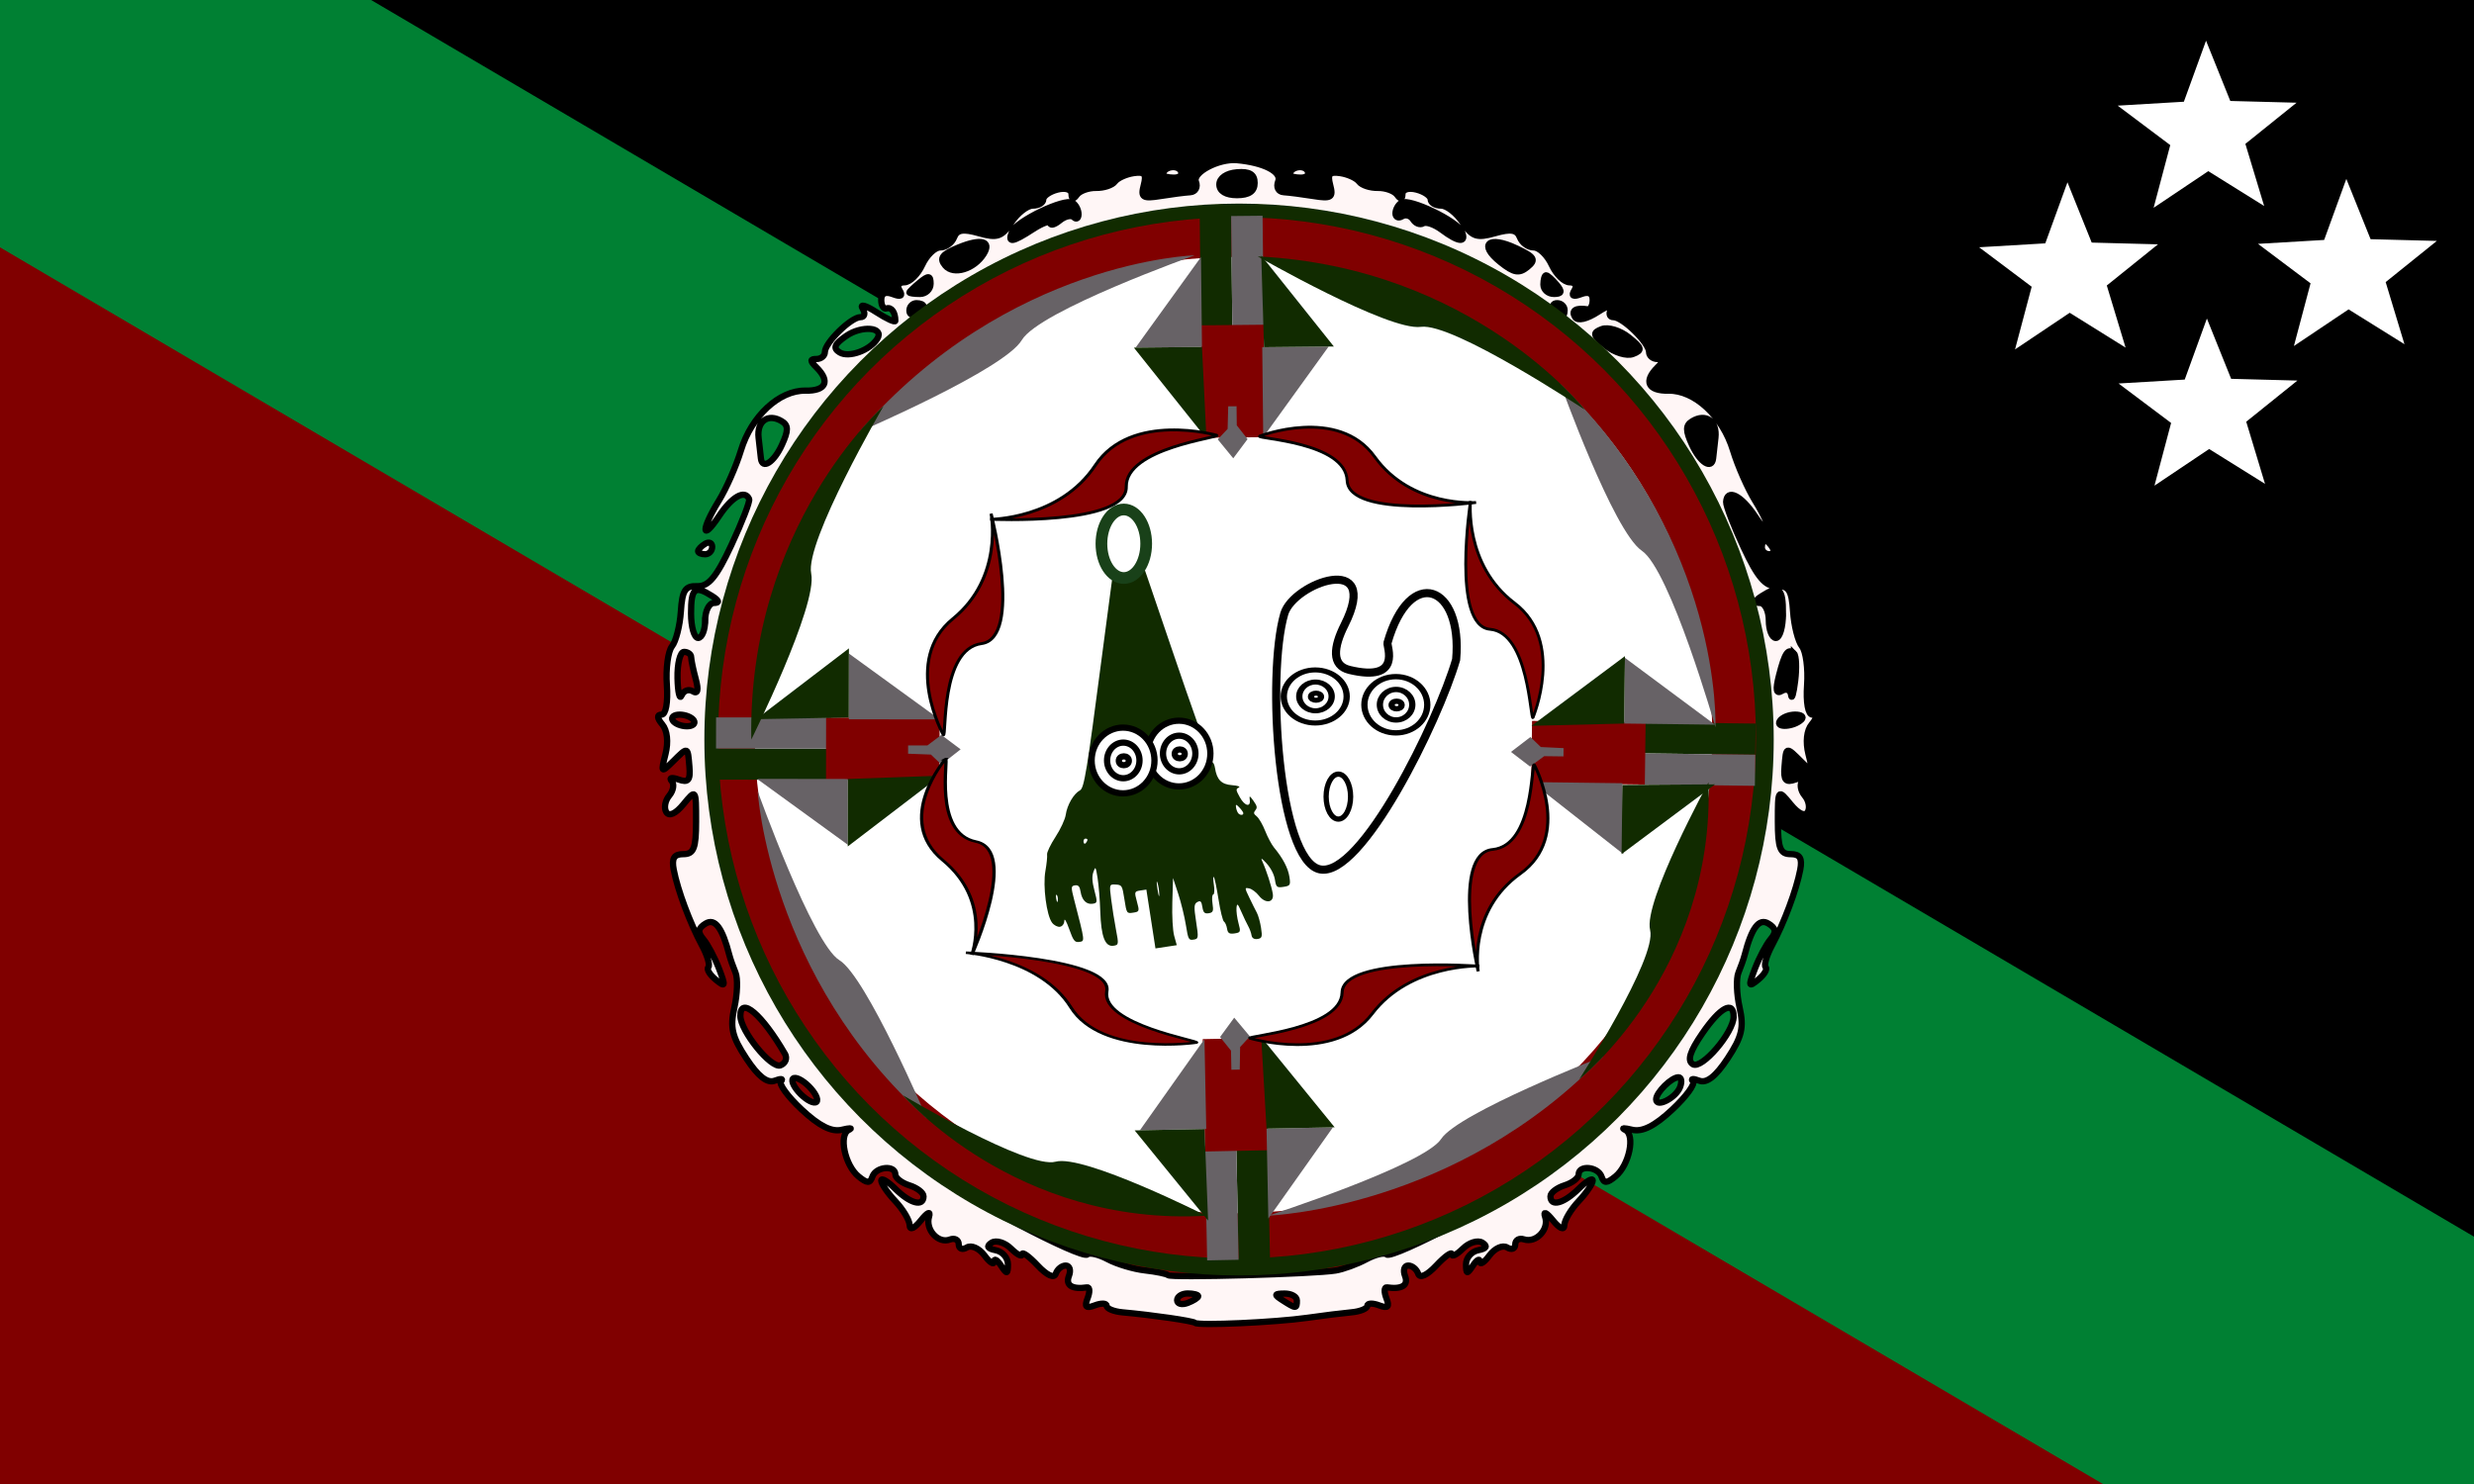 <?xml version="1.0" encoding="UTF-8"?>
<!-- Created with Inkscape (http://www.inkscape.org/) -->
<svg id="svg2" width="1e3" height="600" version="1.0" xmlns="http://www.w3.org/2000/svg" xmlns:cc="http://creativecommons.org/ns#" xmlns:dc="http://purl.org/dc/elements/1.1/" xmlns:rdf="http://www.w3.org/1999/02/22-rdf-syntax-ns#">
 <g id="layer1" transform="translate(-8,-465.362)">
  <rect id="rect4611" x="8" y="465" width="1e3" height="601" color="#000000" fill="#008033"/>
  <path id="path4617" d="m158 465.362 850 500v-500z" fill="#000000" fill-rule="evenodd"/>
  <path id="path5588" d="M 858,1065.362 8,565.362 8,1065.362 Z" fill="#800000" fill-rule="evenodd"/>
  <g id="g5599" transform="matrix(1.409,0,0,1.377,-10.858,483.083)" fill="#ffffff">
   <path id="path5591" transform="matrix(.729 .492 -.492 .729 240.719 -274.843)" d="m603 35.362-21.615 0.557-7.934 20.114-7.209-20.385-21.581-1.33 17.159-13.156-5.404-20.936 17.814 12.254 18.241-11.609-6.15 20.729z" color="#000000"/>
   <path id="path5593" transform="matrix(.729 .492 -.492 .729 240.966 -193.26)" d="m603 35.362-21.615 0.557-7.934 20.114-7.209-20.385-21.581-1.33 17.159-13.156-5.404-20.936 17.814 12.254 18.241-11.609-6.15 20.729z" color="#000000"/>
   <path id="path5595" transform="matrix(.729 .492 -.492 .729 200.966 -233.26)" d="m603 35.362-21.615 0.557-7.934 20.114-7.209-20.385-21.581-1.33 17.159-13.156-5.404-20.936 17.814 12.254 18.241-11.609-6.15 20.729z" color="#000000"/>
   <path id="path5597" transform="matrix(.729 .492 -.492 .729 280.966 -234.26)" d="m603 35.362-21.615 0.557-7.934 20.114-7.209-20.385-21.581-1.33 17.159-13.156-5.404-20.936 17.814 12.254 18.241-11.609-6.15 20.729z" color="#000000"/>
  </g>
  <g id="g1784" transform="translate(-9.17,6.696)">
   <path id="path3234" d="m500.227 993.522c-0.791-0.789-17.068-3.156-29.327-4.265-3.524-0.319-6.407-1.491-6.407-2.606 0-1.114-2.144-1.211-4.765-0.215-3.6 1.368-4.322 0.665-2.95-2.874 0.999-2.577 0.901-4.55-0.218-4.385-6.031 0.89-8.79-0.839-7.334-4.597 0.901-2.326 0.327-4.229-1.276-4.229-1.603 0-3.413 1.48-4.022 3.29-0.676 2.007-3.544 0.7-7.356-3.351-3.437-3.653-6.248-5.677-6.248-4.498 0 1.179-2.025 0.137-4.501-2.314-2.475-2.451-5.999-3.523-7.83-2.382-2.259 1.407-1.727 2.389 1.653 3.052 2.741 0.538 4.963 3.105 4.939 5.705-0.038 4.083-0.42 4.151-2.804 0.498-1.518-2.326-2.78-3.035-2.804-1.576-0.024 1.459-1.771 0.314-3.883-2.545-2.112-2.859-5.315-4.296-7.119-3.192-1.804 1.104-3.279 0.528-3.279-1.281 0-1.808-1.608-2.676-3.574-1.929-4.726 1.796-10.001-4.016-8.417-9.274 0.719-2.388-0.67-1.759-3.252 1.471-2.699 3.377-4.544 4.178-4.598 1.997-0.05-2.003-2.653-6.366-5.785-9.695-3.132-3.329-5.695-7.082-5.695-8.341 0-1.258 2.563 0.25 5.695 3.351 6.031 5.972 11.39 7.388 11.39 3.01 0-1.446-2.563-3.435-5.695-4.419-3.132-0.984-5.695-2.973-5.695-4.419 0-3.934-7.883-3.172-9.266 0.895-0.952 2.8-2.106 2.783-5.617-0.086-5.547-4.532-8.114-16.847-3.924-18.821 1.73-0.815 0.465-0.838-2.811-0.05-4.129 0.993-9.108-1.511-16.227-8.159-5.649-5.275-9.414-10.439-8.367-11.476 1.047-1.036-0.092-1.126-2.531-0.2-3.019 1.147-6.685-1.73-11.489-9.014-5.772-8.754-6.651-12.493-4.831-20.568 1.223-5.428 1.434-11.772 0.468-14.098-0.966-2.326-2.083-5.498-2.481-7.049-2.872-11.176-5.841-15.113-9.642-12.788-3.076 1.883-3.285 3.424-0.857 6.321 1.766 2.107 4.608 7.468 6.314 11.913 2.754 7.173 2.605 7.672-1.328 4.44-2.437-2.003-3.793-4.273-3.013-5.045 0.78-0.772-0.357-4.715-2.526-8.762-4.945-9.226-9.848-22.348-11.442-30.619-0.901-4.677 0.124-6.344 3.902-6.344 4.205 0 5.125-2.369 5.125-13.203 0-13.114-0.034-13.161-5.082-6.988-3.156 3.86-5.793 5.076-6.957 3.211-1.031-1.652-0.494-4.651 1.193-6.664 1.687-2.013 2.118-4.697 0.957-5.965-1.161-1.267 0.113-1.515 2.832-0.549 3.911 1.389 4.821 0.306 4.362-5.19-0.692-8.274-0.496-8.215-6.734-2.039-4.708 4.662-4.854 4.508-2.928-3.089 1.229-4.848 0.72-9.554-1.292-11.955-2.158-2.574-2.269-3.96-0.319-3.96 1.763 0 2.652-4.94 2.157-11.983-0.464-6.591 0.466-13.621 2.066-15.623 1.6-2.002 3.217-8.346 3.594-14.098 0.563-8.59 1.747-10.418 6.63-10.238 4.572 0.169 7.762-3.679 13.817-16.667 4.33-9.287 7.552-17.633 7.161-18.546-1.698-3.961-6.912-1.038-12.128 6.798-7.258 10.903-7.384 5.641-0.147-6.111 3.025-4.912 7.054-14.069 8.954-20.348 4.202-13.888 15.534-24.387 26.101-24.182 8.268 0.16 10.112-3.772 4.413-9.415-2.658-2.632-2.658-3.383 0-3.383 1.879 0 3.417-1.269 3.417-2.82 0-3.741 10.582-14.098 14.405-14.098 1.684 0 2.047-1.556 0.822-3.524-1.206-1.938 1.281-1.275 5.527 1.475 4.246 2.75 7.72 4.336 7.72 3.524 0-3.448-1.571-5.655-3.559-4.999-1.175 0.388-2.136-1.158-2.136-3.436 0-2.704 1.644-3.516 4.738-2.34 3.186 1.211 4.064 0.72 2.679-1.498-1.197-1.918-0.392-3.299 1.923-3.299 2.19 0 5.442-3.172 7.226-7.049 1.784-3.877 5.056-7.049 7.271-7.049 2.215 0 4.738-1.834 5.607-4.075 1.199-3.094 3.63-3.492 10.104-1.654 7.308 2.075 9.168 1.45 13.028-4.384 2.477-3.743 6.395-6.805 8.708-6.805 2.313 0 4.205-1.121 4.205-2.491 0-1.37 2.563-3.154 5.695-3.965 3.26-0.844 5.713-0.081 5.738 1.786 0.029 2.157 0.751 2.274 2.136 0.344 1.151-1.604 4.655-2.873 7.787-2.82 3.132 0.054 6.55-1.078 7.596-2.513 1.046-1.436 4.442-2.995 7.548-3.464 4.432-0.67 5.321 0.378 4.135 4.871-1.312 4.967-0.427 5.549 6.689 4.401 4.51-0.728 9.94-1.428 12.065-1.555 2.133-0.128 3.167-2.03 2.309-4.245-1.458-3.763 9.235-9.375 16.607-8.714 10.808 0.968 18.153 4.723 16.679 8.527-0.934 2.41 0.02 4.299 2.236 4.432 2.125 0.128 7.554 0.827 12.065 1.555 7.116 1.148 8.001 0.566 6.689-4.401-1.187-4.493-0.297-5.541 4.135-4.871 3.106 0.469 6.502 2.028 7.548 3.464 1.046 1.436 4.464 2.567 7.596 2.513 3.132-0.054 6.636 1.215 7.787 2.82 1.384 1.93 2.107 1.814 2.136-0.344 0.025-1.866 2.478-2.63 5.738-1.786 3.132 0.811 5.695 2.595 5.695 3.965 0 1.37 1.892 2.491 4.205 2.491 2.313 0 6.232 3.062 8.708 6.805 3.86 5.833 5.72 6.459 13.028 4.384 6.474-1.839 8.905-1.441 10.105 1.654 0.869 2.241 3.392 4.075 5.607 4.075 2.215 0 5.487 3.172 7.271 7.049 1.784 3.877 5.035 7.049 7.226 7.049 2.315 0 3.12 1.381 1.923 3.299-1.384 2.218-0.507 2.709 2.679 1.498 3.094-1.176 4.738-0.363 4.738 2.34 0 2.277-0.961 3.991-2.136 3.807-4.709-0.736-6.653 0.477-5.003 3.122 1.057 1.694 4.713 0.864 9.312-2.115 4.164-2.697 6.585-3.317 5.378-1.378-1.225 1.968-0.862 3.524 0.822 3.524 3.823 0 14.405 10.356 14.405 14.098 0 1.551 1.538 2.82 3.417 2.82 2.658 0 2.658 0.752 0 3.383-5.698 5.643-3.855 9.575 4.413 9.415 10.567-0.205 21.899 10.294 26.101 24.182 1.9 6.28 5.929 15.436 8.954 20.348 7.237 11.753 7.11 17.014-0.147 6.111-5.559-8.351-11.255-11.123-11.588-5.639-0.094 1.551 3.128 9.897 7.161 18.546 5.583 11.974 8.751 15.674 13.277 15.507 4.883-0.18 6.067 1.648 6.63 10.238 0.377 5.752 1.994 12.095 3.594 14.098 1.6 2.002 2.529 9.033 2.066 15.623-0.495 7.043 0.394 11.983 2.157 11.983 1.95 0 1.839 1.385-0.319 3.96-2.012 2.401-2.521 7.107-1.292 11.955 1.926 7.597 1.78 7.751-2.928 3.089-6.237-6.176-6.042-6.235-6.734 2.039-0.459 5.496 0.451 6.579 4.362 5.19 2.718-0.965 3.993-0.718 2.832 0.549-1.161 1.267-0.73 3.952 0.957 5.965 1.687 2.013 2.224 5.012 1.193 6.664-1.164 1.865-3.801 0.648-6.957-3.211-5.048-6.173-5.082-6.126-5.082 6.988 0 10.834 0.92 13.203 5.125 13.203 3.778 0 4.803 1.667 3.902 6.344-1.594 8.271-6.497 21.393-11.442 30.619-2.169 4.047-3.305 7.99-2.526 8.762 0.78 0.772-0.576 3.042-3.013 5.045-3.932 3.232-4.082 2.733-1.328-4.44 1.707-4.445 4.548-9.805 6.314-11.913 2.429-2.898 2.22-4.439-0.857-6.321-3.8-2.326-6.769 1.612-9.642 12.788-0.399 1.551-1.515 4.723-2.481 7.049-0.966 2.326-0.756 8.67 0.468 14.098 1.82 8.074 0.942 11.813-4.831 20.568-4.803 7.284-8.47 10.161-11.489 9.014-2.438-0.927-3.577-0.837-2.531 0.2 1.047 1.036-2.719 6.2-8.367 11.476-7.119 6.648-12.098 9.152-16.227 8.159-3.276-0.788-4.541-0.765-2.811 0.05 4.191 1.975 1.623 14.289-3.924 18.821-3.511 2.869-4.665 2.886-5.617 0.086-1.382-4.067-9.266-4.828-9.266-0.895 0 1.446-2.563 3.435-5.695 4.419s-5.695 2.973-5.695 4.419c0 4.379 5.358 2.963 11.39-3.01 3.132-3.101 5.695-4.609 5.695-3.351 0 1.258-2.563 5.012-5.695 8.341-3.132 3.329-5.736 7.692-5.785 9.695-0.054 2.191-1.909 1.395-4.654-1.997-2.619-3.236-3.946-3.83-3.114-1.395 1.726 5.053-3.635 10.759-8.576 9.128-1.924-0.635-3.498 0.295-3.498 2.066 0 1.772-1.476 2.318-3.279 1.214-1.804-1.104-5.007 0.333-7.119 3.192-2.112 2.859-3.859 4.005-3.883 2.545-0.024-1.459-1.286-0.75-2.804 1.576-2.384 3.652-2.766 3.585-2.804-0.498-0.024-2.6 2.199-5.167 4.939-5.705 3.381-0.663 3.912-1.645 1.653-3.052-1.831-1.141-5.355-0.069-7.83 2.382-2.475 2.451-4.501 3.492-4.501 2.314 0-1.179-2.812 0.846-6.248 4.498-3.812 4.051-6.68 5.358-7.356 3.351-0.609-1.809-2.419-3.29-4.022-3.29-1.603 0-2.177 1.903-1.276 4.229 1.456 3.758-1.303 5.487-7.334 4.597-1.118-0.165-1.216 1.808-0.217 4.385 1.372 3.54 0.65 4.242-2.95 2.874-2.621-0.996-4.765-0.899-4.765 0.215 0 1.114-2.883 2.287-6.407 2.606-3.524 0.319-11.532 1.315-17.796 2.214-12.863 1.846-44.204 3.261-45.417 2.051zm1.282-10.786c0-0.609-1.922-1.108-4.271-1.108-2.349 0-4.271 1.229-4.271 2.731 0 1.502 1.922 2.001 4.271 1.108 2.349-0.893 4.271-2.122 4.271-2.731zm39.864 1.711c0-1.551-2.242-2.8-4.983-2.776-4.258 0.037-4.362 0.441-0.712 2.776 5.374 3.439 5.695 3.439 5.695 0zm15.661-12.098c3.132-0.515 8.688-2.547 12.345-4.516 3.658-1.969 7.378-2.859 8.268-1.978 2.197 2.175 50.901-23.459 59.412-31.271 3.751-3.442 6.82-5.693 6.82-5.002 0 1.628 13.256-9.527 21.299-17.923 3.44-3.591 9.344-13.397 13.121-21.792 5.274-11.723 8.005-14.912 11.774-13.747 3.815 1.179 6.968-2.758 14.161-17.682 5.089-10.559 9.395-19.832 9.568-20.608 0.173-0.775 1.717-4.741 3.43-8.813 6.867-16.317 12.45-46.102 12.355-65.905-0.059-12.27-4.05-44.391-6.655-53.571-1.761-6.203-3.333-11.912-3.494-12.688-1.669-8.02-13.226-32.736-21.095-45.112-9.131-14.363-13.461-19.895-26.702-34.12-2.741-2.944-4.037-5.353-2.881-5.353 2.314 0-18.83-15.359-21.683-15.751-6.267-0.86-12.515-5.749-16.085-12.586-2.274-4.354-7.032-8.808-10.572-9.897s-10.282-4.666-14.98-7.949c-4.698-3.283-9.183-6.081-9.966-6.218-0.783-0.136-3.346-0.94-5.695-1.787-2.349-0.846-10.037-3.106-17.084-5.021-7.047-1.915-17.939-5.049-24.203-6.964-15.049-4.6-50.212-3.511-69.761 2.161-8.613 2.499-18.864 5.349-22.779 6.333-3.915 0.984-9.041 2.519-11.39 3.41-2.349 0.891-4.912 1.732-5.695 1.868-0.783 0.136-5.268 2.934-9.966 6.218-4.698 3.283-11.439 6.86-14.98 7.949s-8.298 5.542-10.572 9.897c-3.571 6.837-9.818 11.726-16.085 12.586-2.853 0.392-23.997 15.751-21.683 15.751 1.156 0-0.141 2.409-2.881 5.353-13.241 14.225-17.571 19.758-26.702 34.12-7.869 12.376-19.426 37.093-21.095 45.112-0.161 0.775-1.734 6.485-3.494 12.688-2.606 9.18-6.596 41.301-6.655 53.571-0.096 19.803 5.488 49.588 12.355 65.905 1.714 4.072 3.257 8.038 3.43 8.813 0.173 0.775 4.479 10.049 9.568 20.608 7.193 14.923 10.346 18.86 14.161 17.682 3.769-1.165 6.5 2.024 11.774 13.747 3.777 8.395 9.681 18.201 13.121 21.792 8.043 8.396 21.299 19.55 21.299 17.923 0-0.691 3.069 1.56 6.82 5.002 8.512 7.811 57.216 33.446 59.412 31.271 0.89-0.881 4.61-4.3e-4 8.268 1.957 3.658 1.957 10.402 3.977 14.987 4.489 4.585 0.512 8.79 1.38 9.345 1.93 1.156 1.144 59.131-0.466 67.74-1.881zm-212.945-74.502c-2.61-2.585-5.478-3.974-6.373-3.088-0.895 0.886 0.508 3.726 3.119 6.31 2.61 2.585 5.478 3.974 6.373 3.088 0.895-0.886-0.508-3.726-3.119-6.31zm352.159 0.386c0.855-2.206 0.57-4.011-0.634-4.011-2.832 0-9.022 6.129-9.022 8.934 0 3.51 7.961-0.548 9.656-4.923zm-361.794-13.47c-9.264-15.96-18.025-23.439-18.025-15.386 0 6.086 12.436 21.451 16.203 20.02 2.033-0.772 2.853-2.857 1.822-4.633zm383.459-15.055c0-6.705-5.391-3.825-12.655 6.76-5.094 7.423-6.198 11.033-3.818 12.49 3.589 2.197 16.472-12.858 16.472-19.249zm-420.286-119.752c-0.807-1.292-3.388-2.35-5.738-2.35-2.349 0-3.611 1.057-2.805 2.35 0.807 1.292 3.388 2.35 5.738 2.35 2.349 0 3.611-1.057 2.805-2.35zm447.728-0.388c1.089-1.079-0.079-1.961-2.597-1.961-2.518 0-5.3 1.157-6.183 2.572-1.822 2.919 5.747 2.392 8.78-0.611zm-448.167-11.406c2.017 1.235 2.431-0.433 1.219-4.917-1.008-3.732-1.851-7.736-1.872-8.899-0.021-1.163-1.32-2.115-2.886-2.115-1.566 0-2.746 4.758-2.623 10.573 0.124 5.815 0.874 8.979 1.667 7.031 0.793-1.948 2.816-2.701 4.495-1.674zm445.128-15.262c-2.354-2.331-3.745-0.29-6.079 8.921-1.477 5.828-1.136 7.596 1.192 6.172 1.794-1.098 3.468-0.336 3.718 1.694 0.251 2.03 0.982-0.555 1.625-5.744 0.643-5.189 0.438-10.158-0.456-11.043zm-440.125-13.357c0-3.877 1.602-7.068 3.559-7.092 2.373-0.029 2.136-0.954-0.712-2.776-7.057-4.516-8.542-3.29-8.542 7.049 0 5.428 1.281 9.868 2.847 9.868 1.566 0 2.847-3.172 2.847-7.049zm435.653-2.82c0-10.338-1.486-11.564-8.542-7.049-2.847 1.822-3.085 2.748-0.712 2.776 1.958 0.024 3.559 3.215 3.559 7.092 0 3.877 1.281 7.049 2.847 7.049 1.566 0 2.847-4.441 2.847-9.868zm-404.643-68.118c2.7-5.867 2.701-7.957 3e-3 -9.607-5.522-3.379-10.171-0.094-9.411 6.65 0.386 3.425 0.809 7.178 0.939 8.341 0.524 4.666 5.217 1.682 8.468-5.383zm376.406 5.383c0.131-1.163 0.553-4.917 0.939-8.341 0.76-6.744-3.889-10.029-9.411-6.65-2.697 1.651-2.696 3.74 3e-3 9.607 3.251 7.065 7.945 10.049 8.468 5.383zm-337.83-48.357c2.931-4.696-6.265-5.511-12.601-1.116-4.785 3.318-5.417 4.925-2.616 6.639 3.713 2.272 12.296-0.843 15.217-5.523zm303.723-0.607c-3.45-2.766-8.329-4.248-10.843-3.293-3.93 1.493-3.691 2.442 1.702 6.766 3.45 2.766 8.329 4.248 10.843 3.293 3.93-1.493 3.691-2.442-1.702-6.766zm-285.04-12.527c0-0.684-1.281-1.243-2.847-1.243-1.566 0-2.847 1.344-2.847 2.986 0 1.642 1.281 2.202 2.847 1.243 1.566-0.958 2.847-2.302 2.847-2.986zm259.114 1.576c0-1.551-1.357-2.82-3.015-2.82-1.658 0-2.224 1.269-1.256 2.82 0.968 1.551 2.325 2.82 3.015 2.82s1.256-1.269 1.256-2.82zm-256.267-10.683c0-3.329-0.807-3.441-4.271-0.595-2.349 1.931-4.271 3.778-4.271 4.105 0 0.327 1.922 0.595 4.271 0.595 2.349 0 4.271-1.847 4.271-4.105zm253.025 0.345c-1.733-2.068-3.635-3.759-4.226-3.759-0.591 0-1.075 1.692-1.075 3.759 0 2.068 1.902 3.759 4.226 3.759 3.199 0 3.46-0.914 1.075-3.759zm-231.543-12.421c3.242-5.195-1.058-6.323-10.047-2.635-6.825 2.799-7.997 4.374-5.487 7.369 3.33 3.973 11.691 1.425 15.534-4.734zm215.183-2.299c-11.159-5.233-15.314-1.575-6.369 5.606 5.461 4.384 7.591 4.769 10.98 1.984 3.578-2.941 2.891-4.071-4.611-7.589zm-195.278-7.691c3.86-2.504 7.018-3.618 7.018-2.474 0 1.144 1.72 0.666 3.821-1.061 2.102-1.727 4.664-2.305 5.695-1.285 1.03 1.02 1.874 0.45 1.874-1.268 0-1.718-1.067-3.776-2.372-4.574-3.225-1.974-22.638 7.306-24.46 11.692-1.944 4.68-0.012 4.444 8.423-1.029zm173.373 1.029c-1.822-4.386-21.235-13.665-24.46-11.692-1.304 0.798-2.372 2.72-2.372 4.271 0 1.551 1.193 2.09 2.651 1.197 1.458-0.892 3.468-0.312 4.468 1.289 0.999 1.601 2.821 2.297 4.048 1.546 1.227-0.751 4.662 0.457 7.634 2.684 6.723 5.039 9.949 5.322 8.031 0.704zm-83.78-19.705c0-3.505-2.029-4.736-7.119-4.319-4.239 0.347-7.119 2.331-7.119 4.903 0 2.727 2.623 4.319 7.119 4.319 4.864 0 7.119-1.553 7.119-4.903zm-224.945 148.865c0-0.684 1.281-2.028 2.847-2.986 1.566-0.958 2.847-0.399 2.847 1.243 0 1.642-1.281 2.986-2.847 2.986-1.566 0-2.847-0.56-2.847-1.243zm429.958-1.576c0-1.551 0.565-2.82 1.256-2.82 0.691 0 2.048 1.269 3.015 2.82 0.968 1.551 0.403 2.82-1.256 2.82-1.658 0-3.015-1.269-3.015-2.82zm-242.03-150.678c0-2.976 5.464-4.226 7.09-1.622 0.984 1.576-0.209 2.866-2.651 2.866s-4.439-0.56-4.439-1.243zm51.253 0c0-2.976 5.464-4.226 7.09-1.622 0.984 1.576-0.209 2.866-2.651 2.866-2.442 0-4.439-0.56-4.439-1.243z" fill="#fff6f6" stroke="#000000" stroke-width="2.537"/>
   <g>
    <ellipse id="path3236" cx="517.995" cy="757.67" rx="216.119" ry="216.694" color="#000000" fill="#112b00"/>
    <ellipse id="path4207" cx="517.181" cy="756.971" rx="209.746" ry="210.489" color="#000000" fill="#800000"/>
    <ellipse id="path4299" cx="515.768" cy="755.901" rx="193.503" ry="193.336" color="#000000" fill="#ffffff"/>
   </g>
   <g id="g4229" transform="matrix(1.412 -.014 .015 1.399 9.279 482.657)">
    <g>
     <rect id="rect4209" x="348.5" y="48.862" width="9" height="33" color="#000000" fill="#112b00"/>
     <rect id="rect4213" x="357.5" y="48.862" width="9" height="33" color="#000000" fill="#676266"/>
     <rect id="rect4215" x="348.5" y="80.362" width="18" height="32.5" color="#000000" fill="#800000"/>
    </g>
    <g fill-rule="evenodd">
     <path id="path4217" d="m356.075 103.843-0.237 6.521-2.857 3.001 4.379 5.516 4.161-5.516-3.052-4.001v-5.521z" fill="#676266"/>
     <path id="path4219" d="m385 86.862h-19v26z" fill="#676266"/>
     <path id="path4221" d="m366.5 86.862-0.5-26.5 20.5 26.5z" fill="#112b00"/>
     <path id="path4225" d="m329.75 86.612h19v-26z" fill="#676266"/>
     <path id="path4227" d="m348.75 86.612 1 26.5-20.5-26.5z" fill="#112b00"/>
    </g>
   </g>
   <g id="g4239" transform="matrix(.002 -1.399 1.412 .002 236.882 1261.342)">
    <g>
     <rect id="rect4241" x="348.5" y="48.862" width="9" height="33" color="#000000" fill="#112b00"/>
     <rect id="rect4243" x="357.5" y="48.862" width="9" height="33" color="#000000" fill="#676266"/>
     <rect id="rect4245" x="348.5" y="80.362" width="18" height="32.5" color="#000000" fill="#800000"/>
    </g>
    <g fill-rule="evenodd">
     <path id="path4247" d="m356.075 103.843-0.237 6.521-2.857 3.001 4.379 5.516 4.161-5.516-3.052-4.001v-5.521z" fill="#676266"/>
     <path id="path4249" d="m385 86.862h-19v26z" fill="#676266"/>
     <path id="path4251" d="m366.5 86.862-0.5-26.5 20.5 26.5z" fill="#112b00"/>
     <path id="path4253" d="m329.75 86.612h19v-26z" fill="#676266"/>
     <path id="path4255" d="m348.75 86.612 1 26.5-20.5-26.5z" fill="#112b00"/>
    </g>
   </g>
   <g>
    <rect id="rect4259" transform="matrix(-.013 1 -1 -.012 0 0)" x="742.379" y="-736.478" width="12.587" height="46.61" color="#000000" fill="#112b00"/>
    <rect id="rect4261" transform="matrix(-.013 1 -1 -.012 0 0)" x="754.966" y="-736.478" width="12.587" height="46.61" color="#000000" fill="#676266"/>
    <rect id="rect4263" transform="matrix(-.013 1 -1 -.012 0 0)" x="742.379" y="-691.986" width="25.175" height="45.904" color="#000000" fill="#800000"/>
   </g>
   <g fill-rule="evenodd">
    <path id="path4265" d="m649.173 761.145-9.206-0.446-4.188-4.049-7.869 6.026 7.717 5.916 5.705-4.197 7.798 0.098z" fill="#676266"/>
    <path id="path4267" d="m673.345 803.995-0.367-28.669-36.72-0.459z" fill="#676266"/>
    <path id="path4269" d="m672.969 776.025 37.435-0.231-37.792 28.201z" fill="#112b00"/>
    <path id="path4271" d="m673.977 724.635-0.339 26.571 36.72 0.459z" fill="#676266"/>
    <path id="path4273" d="m673.639 751.206-37.444 0.931 37.792-28.201z" fill="#112b00"/>
   </g>
   <g id="g4275" transform="matrix(-1.412 .028 -.028 -1.398 1023.968 1026.311)">
    <g>
     <rect id="rect4277" x="348.5" y="48.862" width="9" height="33" color="#000000" fill="#112b00"/>
     <rect id="rect4279" x="357.5" y="48.862" width="9" height="33" color="#000000" fill="#676266"/>
     <rect id="rect4281" x="348.5" y="80.362" width="18" height="32.5" color="#000000" fill="#800000"/>
    </g>
    <g fill-rule="evenodd">
     <path id="path4283" d="m356.075 103.843-0.237 6.521-2.857 3.001 4.379 5.516 4.161-5.516-3.052-4.001v-5.521z" fill="#676266"/>
     <path id="path4285" d="m385 86.862h-19v26z" fill="#676266"/>
     <path id="path4287" d="m366.5 86.862-0.5-26.5 20.5 26.5z" fill="#112b00"/>
     <path id="path4289" d="m329.75 86.612h19v-26z" fill="#676266"/>
     <path id="path4291" d="m348.75 86.612 1 26.5-20.5-26.5z" fill="#112b00"/>
    </g>
   </g>
   <g id="g4321" transform="matrix(1.412,0,0,1.399,8,476.044)" fill-rule="evenodd">
    <path id="path4317" d="m252.5 112.362s41.5-18 46.5-26.5 49.5-24.5 49.5-24.5-53.5 1.5-96 51z" fill="#676266"/>
    <path id="path4319" d="m221.565 201.31s19.059-38.81 17.149-47.962c-1.91-9.153 20.72-48.434 20.72-48.434s-38.99 34.685-37.87 96.396z" fill="#112b00"/>
   </g>
   <g id="g4325" transform="matrix(-.096 1.395 -1.409 -.095 830.475 272.376)" fill-rule="evenodd">
    <path id="path4327" d="m252.5 112.362s41.5-18 46.5-26.5 49.5-24.5 49.5-24.5-53.5 1.5-96 51z" fill="#676266"/>
    <path id="path4329" d="m221.565 201.31s19.059-38.81 17.149-47.962c-1.91-9.153 20.72-48.434 20.72-48.434s-38.99 34.685-37.87 96.396z" fill="#112b00"/>
   </g>
   <g id="g4331" transform="matrix(-.047 -1.403 1.253 -.046 262.921 1270.322)" fill-rule="evenodd">
    <path id="path4333" d="m252.5 112.362s41.5-18 46.5-26.5 49.5-24.5 49.5-24.5-53.5 1.5-96 51z" fill="#676266"/>
    <path id="path4335" d="m221.565 201.31s19.059-38.81 17.149-47.962c-1.91-9.153 20.72-48.434 20.72-48.434s-38.99 34.685-37.87 96.396z" fill="#112b00"/>
   </g>
   <g id="g4337" transform="matrix(-1.418 .012 -.015 -1.241 1024.948 1022.129)" fill-rule="evenodd">
    <path id="path4339" d="m252.5 112.362s41.5-18 46.5-26.5 49.5-24.5 49.5-24.5-53.5 1.5-96 51z" fill="#676266"/>
    <path id="path4341" d="m221.565 201.31s19.059-38.81 17.149-47.962c-1.91-9.153 20.72-48.434 20.72-48.434s-38.99 34.685-37.87 96.396z" fill="#112b00"/>
   </g>
   <g fill="#800000" fill-rule="evenodd" stroke="#000000">
    <g id="g4375" transform="matrix(1.285,0,0,1.192,46.396,506.195)">
     <path id="path4371" d="m273.991 209.379s-13.017-25.323 3.004-39.392c16.021-14.069 12.016-35.64 12.016-35.64s10.013 42.206-3.004 44.081c-13.017 1.876-11.014 31.889-12.016 30.951z" stroke-width=".969px"/>
     <path id="path4373" d="m360.005 107.77s-26.948-8.2-38.207 10.149c-11.259 18.349-33.084 18.341-33.084 18.341s43.049 2.159 42.813-11.005c-0.236-13.165 29.559-16.67 28.478-17.485z" stroke-width=".967px"/>
    </g>
    <g id="g4379" transform="matrix(-.122 1.18 -1.191 -.121 809.078 337.044)">
     <path id="path4381" d="m273.991 209.379s-13.017-25.323 3.004-39.392c16.021-14.069 12.016-35.64 12.016-35.64s10.013 42.206-3.004 44.081c-13.017 1.876-11.014 31.889-12.016 30.951z" stroke-width=".969px"/>
     <path id="path4383" d="m360.005 107.77s-26.948-8.2-38.207 10.149c-11.259 18.349-33.084 18.341-33.084 18.341s43.049 2.159 42.813-11.005c-0.236-13.165 29.559-16.67 28.478-17.485z" stroke-width=".967px"/>
    </g>
    <g id="g4385" transform="matrix(-1.284 -.039 .045 -1.121 979.699 1013.276)">
     <path id="path4387" d="m273.991 209.379s-13.017-25.323 3.004-39.392c16.021-14.069 12.016-35.64 12.016-35.64s10.013 42.206-3.004 44.081c-13.017 1.876-11.014 31.889-12.016 30.951z" stroke-width=".969px"/>
     <path id="path4389" d="m360.005 107.77s-26.948-8.2-38.207 10.149c-11.259 18.349-33.084 18.341-33.084 18.341s43.049 2.159 42.813-11.005c-0.236-13.165 29.559-16.67 28.478-17.485z" stroke-width=".967px"/>
    </g>
    <g id="g4391" transform="matrix(.377 -.996 1.318 .285 121.556 1093.417)">
     <path id="path4393" d="m273.991 209.379s-13.017-25.323 3.004-39.392c16.021-14.069 12.016-35.64 12.016-35.64s10.013 42.206-3.004 44.081c-13.017 1.876-11.014 31.889-12.016 30.951z" stroke-width=".969px"/>
     <path id="path4395" d="m360.005 107.77s-26.948-8.2-38.207 10.149c-11.259 18.349-33.084 18.341-33.084 18.341s43.049 2.159 42.813-11.005c-0.236-13.165 29.559-16.67 28.478-17.485z" stroke-width=".967px"/>
    </g>
   </g>
   <path id="path4409" d="m605.745 725.347c-7.263 24.884-38.292 88.438-55.101 84.799-16.809-3.64-21.622-78.44-14.36-103.325 3.631-12.442 39.368-25.401 24.359 4.503-4.484 8.935-5.371 16.42 1.956 18.19 21.48 5.189 15.021-9.609 15.403-10.946 9.044-31.657 30.448-23.293 27.742 6.778z" color="#000000" fill="#ffffff" stroke="#000000" stroke-width="3.278"/>
   <g id="g4430" transform="matrix(1.412,0,0,1.13,-3.299,524.582)" fill="#ffffff" stroke="#000000" stroke-width="1.8">
    <ellipse id="path4412" cx="391" cy="190.862" rx="9" ry="9.5" color="#000000"/>
    <ellipse id="path4426" cx="391.071" cy="190.845" rx="4.639" ry="5.149" color="#000000"/>
    <ellipse id="path4428" cx="391.224" cy="190.946" rx="1.427" ry="1.275" color="#000000"/>
   </g>
   <g id="g4435" transform="matrix(1.412,0,0,1.197,29.281,515.149)" fill="#ffffff" stroke="#000000" stroke-width="1.8">
    <ellipse id="path4437" cx="391" cy="190.862" rx="9" ry="9.5" color="#000000"/>
    <ellipse id="path4439" cx="391.071" cy="190.845" rx="4.639" ry="5.149" color="#000000"/>
    <ellipse id="path4441" cx="391.224" cy="190.946" rx="1.427" ry="1.275" color="#000000"/>
   </g>
   <path id="path4504" d="m523.05 836.825c-0.153-0.99-0.77-2.677-1.37-3.748-0.6-1.071-1.853-3.696-2.785-5.831-1.437-3.296-1.728-3.528-1.925-1.534-0.128 1.292 0.228 4.06 0.791 6.15 0.971 3.605 0.888 3.821-1.614 4.201-2.049 0.311-2.717-0.115-2.994-1.909-0.196-1.27-0.757-2.563-1.246-2.873-0.489-0.311-1.486-4.366-2.215-9.011s-1.578-8.707-1.887-9.027-0.3 1.114 0.021 3.185c0.32 2.071 0.203 3.824-0.26 3.894-0.463 0.07-0.594 1.733-0.291 3.696 0.466 3.013 0.224 3.618-1.554 3.887-1.663 0.252-2.199-0.283-2.549-2.543-0.352-2.276-0.768-2.683-2.031-1.984-1.361 0.752-1.434 1.878-0.506 7.875 1.032 6.671 0.984 7.012-1.024 7.317-1.974 0.299-2.168-0.07-3.107-5.919-0.551-3.431-1.942-9.106-3.092-12.61l-2.091-6.371-0.296 9.776c-0.167 5.508 0.162 11.434 0.752 13.573l1.048 3.797-4.307 0.653-4.308 0.653-1.839-11.894-1.839-11.894-2.474 0.375c-2.357 0.357-2.421 0.569-1.352 4.465 1.082 3.945 1.029 4.104-1.515 4.49-2.595 0.394-2.652 0.307-3.536-5.412-0.858-5.548-1.017-5.818-3.507-5.952-2.587-0.139-2.602-0.091-1.852 5.925 0.416 3.336 1.292 8.86 1.947 12.275 1.144 5.967 1.106 6.223-0.981 6.539-3.424 0.519-5.028-3.64-5.363-13.9-0.151-4.63-0.637-10.681-1.08-13.447-0.756-4.722-0.86-4.873-1.701-2.485-0.64 1.818-0.517 3.971 0.43 7.543 1.249 4.711 1.208 5.017-0.708 5.307-2.558 0.388-4.374-1.448-4.919-4.975-0.309-1.998-0.907-2.662-2.217-2.463-1.658 0.251-1.685 0.695-0.358 5.836 4.434 17.173 4.375 16.682 2.063 17.033-1.808 0.274-2.394-0.471-4.062-5.166-1.15-3.236-1.961-4.611-1.977-3.352-0.016 1.181-0.806 2.252-1.769 2.398-0.957 0.145-2.389-0.596-3.182-1.648-2.244-2.977-3.78-14.839-2.704-20.875 0.508-2.848 0.817-5.869 0.686-6.712-0.13-0.843 1.407-4.051 3.415-7.129 2.009-3.078 3.863-7.069 4.121-8.87 0.577-4.03 3.204-8.553 5.769-9.933 1.685-0.906 2.772-7.544 8.824-53.862 6.572-50.301 7.006-52.844 9.07-53.157 2.155-0.327 2.266-0.039 18.472 47.715 8.967 26.424 16.646 47.992 17.063 47.928 0.418-0.063 0.93 0.99 1.139 2.342 0.735 4.752 2.616 6.647 6.896 6.948 2.276 0.16 3.51 0.593 2.743 0.962-1.281 0.616-1.246 0.942 0.419 3.961 1.981 3.593 4.488 4.137 3.982 0.865-0.254-1.643 0.04-1.541 1.488 0.516 1.514 2.152 1.644 2.767 0.807 3.823-0.834 1.053-0.741 1.466 0.57 2.52 0.862 0.693 2.384 3.328 3.382 5.854 0.998 2.527 2.622 5.567 3.608 6.756 3.563 4.296 5.641 8.258 6.189 11.8 0.515 3.333 0.332 3.644-2.39 4.057-2.681 0.407-2.996 0.139-3.473-2.947-0.316-2.042-1.642-4.63-3.328-6.494-2.03-2.245-2.513-2.472-1.752-0.825 1.605 3.473 3.738 10.07 4.223 13.054 0.596 3.669-2.983 4.159-5.618 0.769-1.079-1.388-2.836-2.704-3.903-2.924-1.909-0.393-1.909-0.332 0.036 3.729 1.087 2.271 2.454 5.008 3.036 6.082 0.582 1.074 1.35 3.834 1.705 6.132 0.567 3.665 0.387 4.218-1.46 4.498-1.319 0.2-2.21-0.354-2.384-1.481zm-38.051-21.311c-0.387-1.105-0.364 0.13 0.05 2.745 0.414 2.615 0.73 3.519 0.703 2.009-0.027-1.51-0.366-3.65-0.753-4.755zm-40.682 4.991c-0.341-0.353-0.431 0.38-0.201 1.628 0.255 1.379 0.498 1.631 0.62 0.641 0.111-0.895-0.078-1.917-0.419-2.27zm12.401-22.366c-0.045-0.288-0.46-0.467-0.923-0.397-0.463 0.07-0.755 0.695-0.648 1.387s0.523 0.871 0.923 0.397c0.401-0.475 0.692-1.099 0.648-1.387zm62.992-10.784c-0.058-0.374-0.798-1.396-1.645-2.272-1.276-1.32-1.495-1.306-1.281 0.078 0.142 0.919 0.566 1.989 0.943 2.379 0.837 0.866 2.127 0.746 1.983-0.185z" fill="#112b00" stroke-width="1.405"/>
   <g id="g4506" transform="matrix(1.412,0,0,1.399,-58.384,496.324)" fill="#ffffff" stroke="#000000" stroke-width="1.8">
    <ellipse id="path4508" cx="391" cy="190.862" rx="9" ry="9.5" color="#000000"/>
    <ellipse id="path4510" cx="391.071" cy="190.845" rx="4.639" ry="5.149" color="#000000"/>
    <ellipse id="path4512" cx="391.224" cy="190.946" rx="1.427" ry="1.275" color="#000000"/>
   </g>
   <g id="g4514" transform="matrix(1.412,0,0,1.399,-80.983,499.121)" fill="#ffffff" stroke="#000000" stroke-width="1.8">
    <ellipse id="path4516" cx="391" cy="190.862" rx="9" ry="9.5" color="#000000"/>
    <ellipse id="path4518" cx="391.071" cy="190.845" rx="4.639" ry="5.149" color="#000000"/>
    <ellipse id="path4520" cx="391.224" cy="190.946" rx="1.427" ry="1.275" color="#000000"/>
   </g>
   <ellipse id="path4522" cx="558.141" cy="780.747" rx="4.944" ry="9.091" color="#000000" fill="#ffffff" stroke="#000000" stroke-width="2.129"/>
   <ellipse id="path2332" cx="471.418" cy="678.509" rx="9.047" ry="13.853" color="#000000" fill="#ffffff" stroke="#194119" stroke-width="4.731"/>
  </g>
 </g>
</svg>
